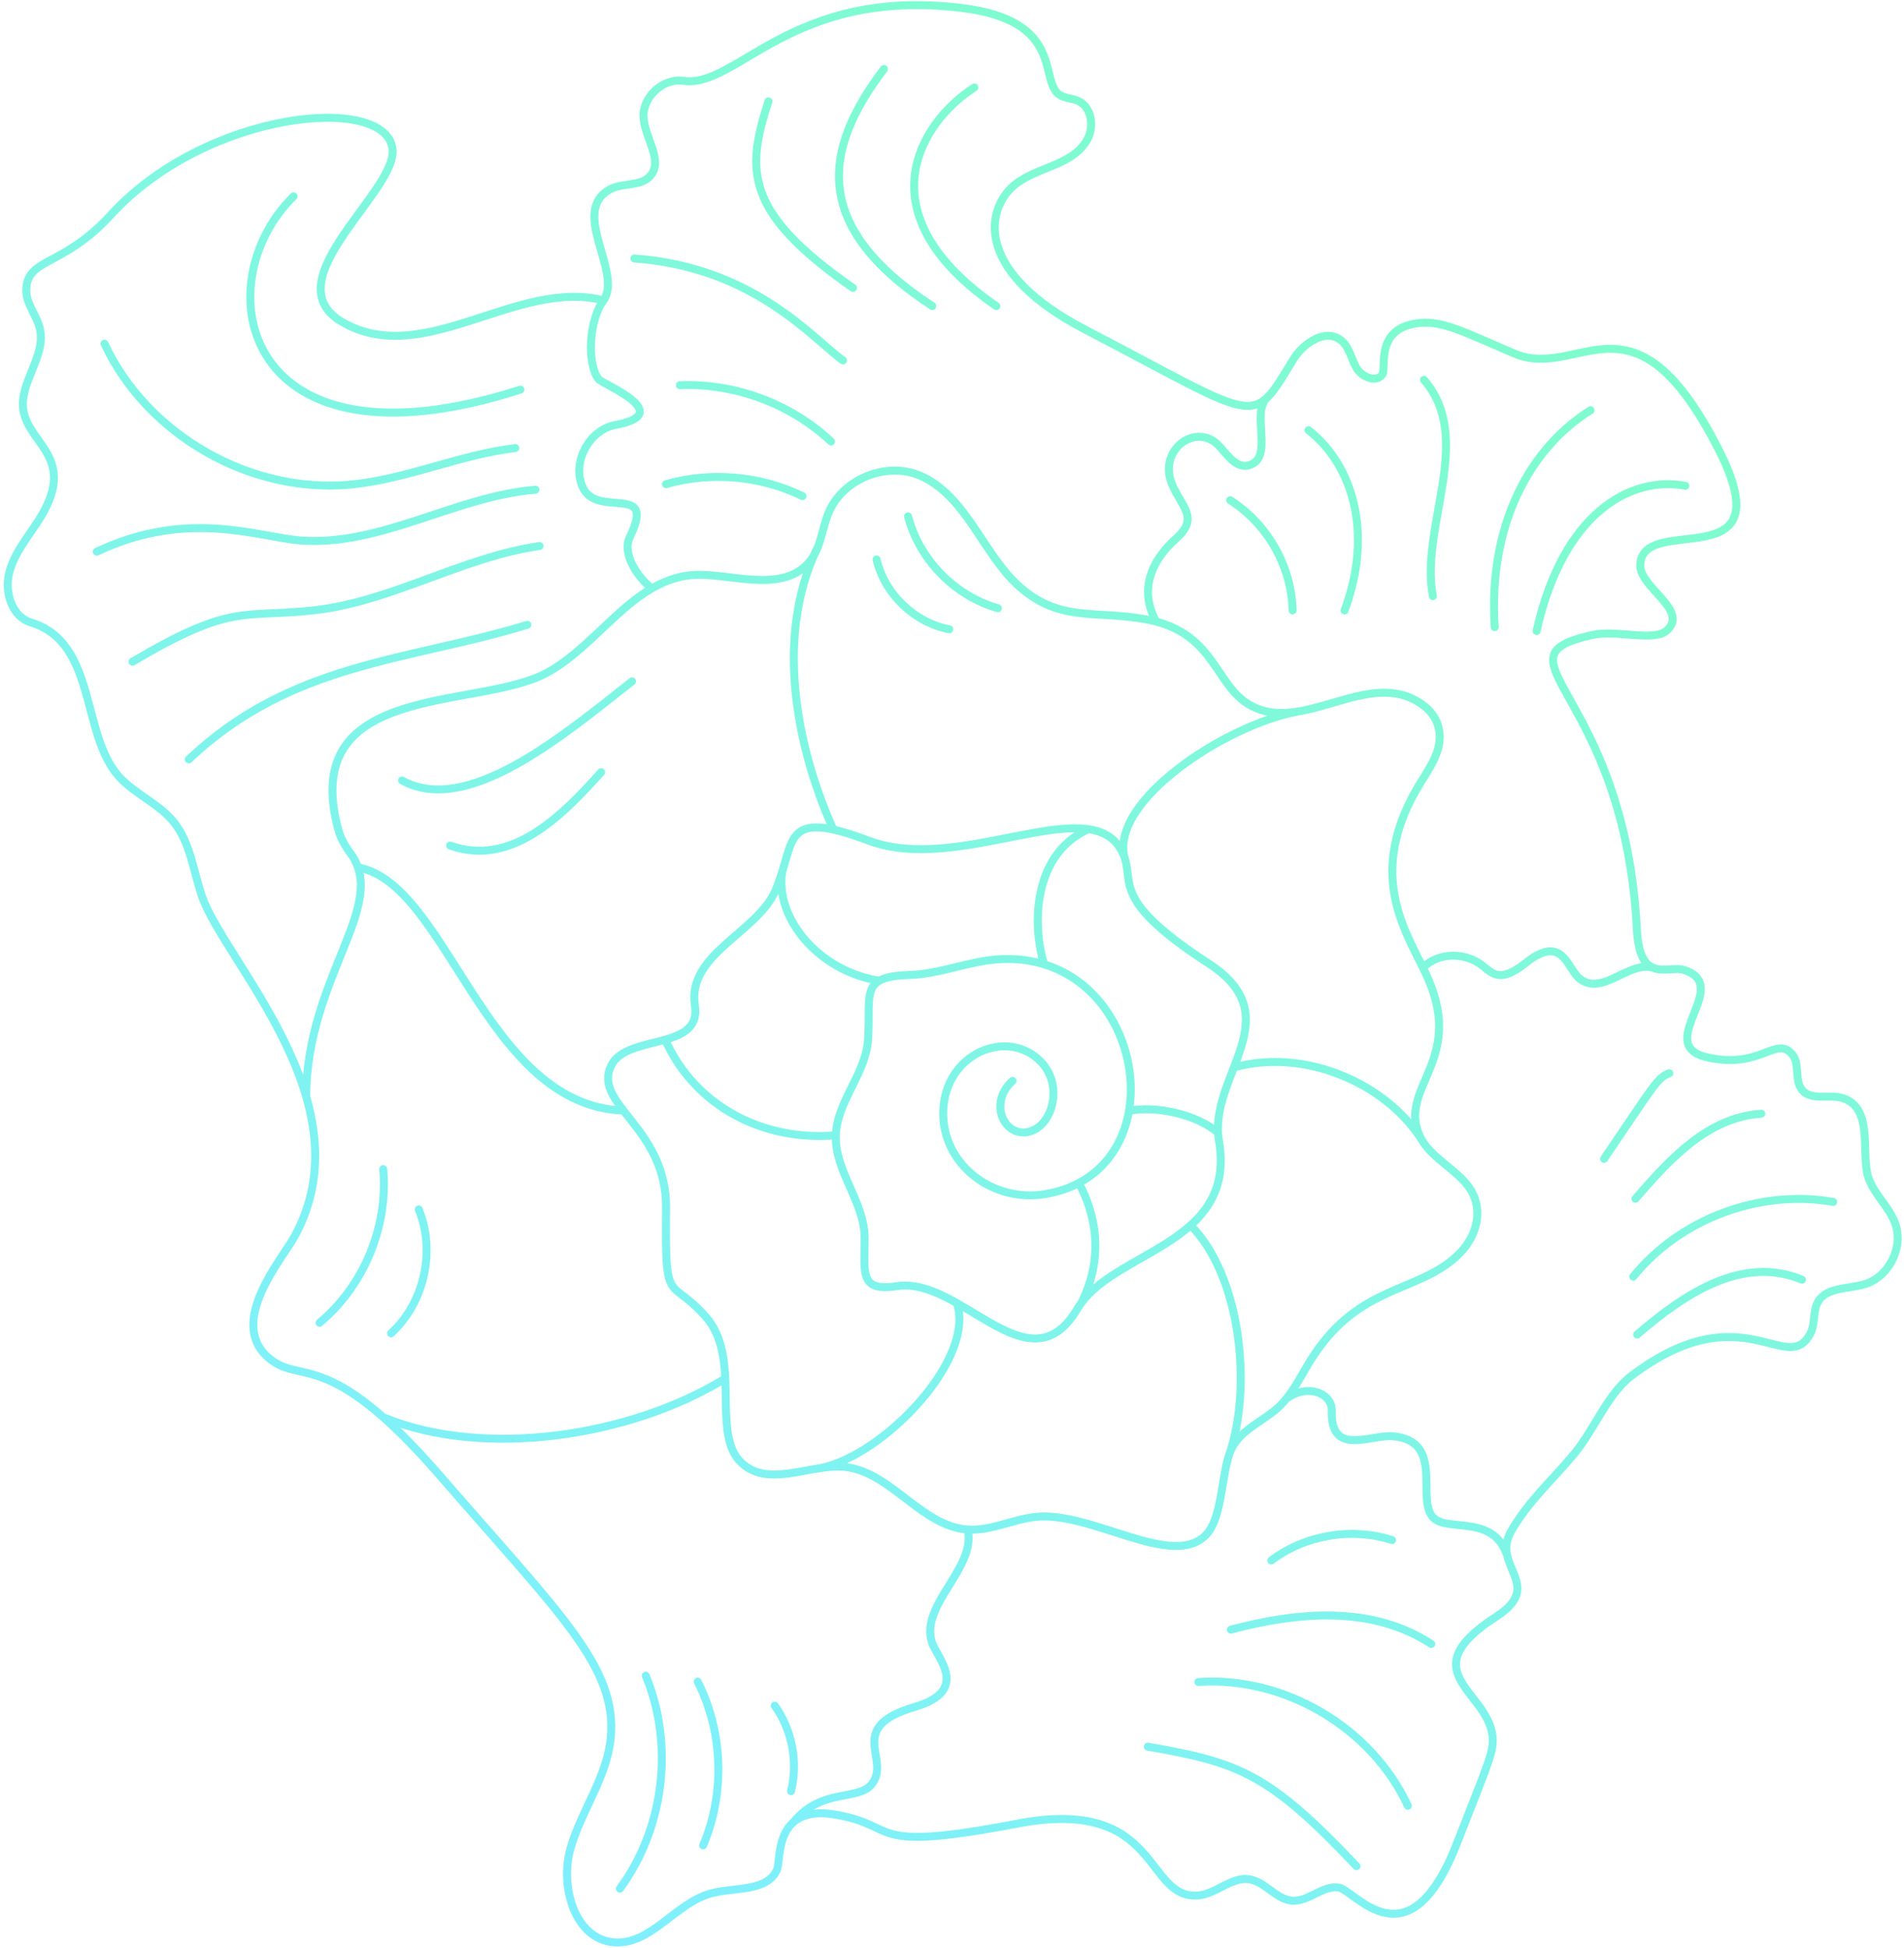 <svg width="478" height="489" viewBox="0 0 478 489" fill="none" xmlns="http://www.w3.org/2000/svg">
    <path d="M151.526 75.416C129.767 69.849 106.465 92.602 86.053 80.939C68.082 70.672 99.689 48.156 98.544 37.459C97.044 23.456 51.907 27.605 27.778 54.002C15.837 67.065 6.86 64.684 6.584 72.683C6.462 76.229 9.286 79.191 10.049 82.658C11.568 89.551 4.73 96.112 5.881 103.075C7.32 111.772 19.82 115.125 9.489 130.961C6.775 135.12 3.47 139.083 2.29 143.908C1.11 148.733 2.993 154.821 7.749 156.273C24.394 161.353 20.241 184.335 29.895 195.007C33.869 199.4 39.799 201.713 43.548 206.299C47.791 211.49 48.504 218.601 50.676 224.941C56.348 241.498 92.352 276.938 73.925 310.483C70.811 316.152 57.048 331.923 67.382 340.878C75.605 348.004 82.003 337.669 110.508 370.563C140.522 405.199 155.049 418.523 153.329 436.369C152.377 446.236 145.895 454.658 143.194 464.195C140.492 473.732 144.342 486.955 154.236 487.672C163.459 488.341 169.59 477.788 178.513 475.377C184.423 473.78 192.52 475.046 195.051 469.473C196.142 467.073 194.108 453.05 209.494 455.567C226.348 458.325 216.589 465.3 255.351 457.874C291.571 450.936 287.174 476.959 300.79 475.895C305.324 475.541 309.117 471.165 313.617 471.835C317.657 472.437 320.383 476.944 324.458 477.214C328.52 477.482 331.987 473.37 336.024 473.898C340.125 474.434 353.563 494.122 365.761 462.811C373.756 442.289 375.257 439.578 374.641 435.45C372.984 424.359 354.445 419.565 375.55 405.953C388.007 397.919 374.279 393.445 379.373 384.438C383.521 377.102 389.95 371.375 395.315 364.876C400.292 358.847 403.574 349.958 409.63 345.387C437.665 324.233 448.73 346.022 454.529 334.732C455.78 332.296 455.06 329.162 456.447 326.801C458.626 323.088 464.042 323.678 468.161 322.423C474.226 320.574 477.934 313.2 475.803 307.225C474.298 303.003 470.499 299.893 469.056 295.65C467.091 289.875 470.481 278.343 462.769 275.757C459.353 274.61 454.797 276.464 452.456 273.723C450.367 271.279 451.994 267.036 449.862 264.627C445.77 260.001 442.06 268.532 428.611 265.471C414.752 262.317 435.29 247.353 422.688 243.516C418.745 242.316 411.657 247.277 410.935 233.317C407.818 173.133 373.561 165.349 399.623 159.453C405.96 158.02 415.264 161.241 418.501 158.26C424.09 153.114 411.426 147.414 411.783 141.718C412.614 128.472 448.258 145.786 431.372 112.682C409.917 70.623 396.568 95.805 380.073 88.728C367.6 83.378 362.302 80.543 356.517 81.084C345.054 82.154 348.07 92.314 347.088 93.93C345.693 96.227 341.932 94.741 340.572 92.418C339.211 90.096 338.77 87.12 336.665 85.441C332.829 82.378 327.195 86.102 324.649 90.29C314.052 107.732 316.696 105.774 272.537 82.804C245.174 68.57 247.522 53.515 253.755 47.294C259.204 41.855 268.82 42.071 272.854 35.239C274.796 31.95 274.141 26.886 270.647 25.332C269.187 24.682 267.459 24.714 266.1 23.876C260.616 20.491 267.746 5.179 241.336 1.984C198.577 -3.19 184.999 22.249 171.582 20.294C166.344 19.531 161.088 24.521 161.581 29.789C162.055 34.848 166.614 40.495 163.185 44.24C160.774 46.872 156.319 45.835 153.176 47.528C142.92 53.051 156.399 68.341 151.526 75.416ZM151.526 75.416C147.892 80.189 147.254 91.084 150.223 95.147C151.157 96.425 170.034 103.819 154.535 106.688C147.98 107.901 143.638 115.834 146.144 122.015C149.636 130.62 164.997 120.782 158.117 134.83C156.082 138.984 159.997 144.881 163.636 147.747M254.203 271.38C248.201 276.745 251.886 285.102 257.726 284.276C264 283.388 267.322 272.748 261.294 266.558C252.953 257.992 237.351 264.419 236.81 278.791C236.305 292.227 249.112 302.025 262.377 299.818C296.93 294.072 287.621 238.173 250.377 240.873C242.965 241.41 235.895 244.556 228.466 244.778C215.588 245.167 218.696 249.504 217.915 261.101C217.345 269.57 210.13 276.556 209.836 285.038C209.524 293.997 217.006 301.754 217.065 310.718C217.121 319.275 215.538 324.426 225.157 322.925C241.349 320.397 258.36 349.19 270.494 328.578C279.131 313.907 310.534 312.849 306.028 286.471C303.219 270.038 324.338 255.489 303.447 241.92C276.948 224.708 285.899 221.089 281.38 213.239C273.031 198.737 240.868 219.638 218.082 211.064C195.81 202.682 199.936 211.368 194.668 223.606C190.141 234.123 172.438 239.591 174.45 252.407C176.265 263.962 157.378 259.479 153.448 267.53C148.647 277.365 167.436 282.969 167.215 303.405C166.943 328.717 167.966 320.125 177.233 330.666C186.096 340.747 178.794 359.04 185.511 366.609C192.23 374.179 203.694 367.261 212.33 368.329C223.867 369.756 231.331 383.226 242.929 384.02M242.929 384.02C248.664 384.414 254.099 381.536 259.807 380.873C274.051 379.219 294.577 394.346 302.927 385.191C307.056 380.665 306.586 369.405 309.068 363.965C311.338 358.988 317.106 356.882 320.93 353.332C324.702 349.829 326.796 344.937 329.603 340.624C341.413 322.476 355.809 324.667 365.848 315.267C368.718 312.58 370.736 308.972 370.87 305.041C371.219 294.888 359.514 292.656 356.252 284.817C351.311 272.946 367.309 266.435 358.687 246.1C354.015 235.082 341.698 220.308 356.921 196.021C359.745 191.517 363.028 186.581 360.621 181.106C359.879 179.417 358.586 177.997 357.09 176.914C343.534 167.105 326.561 185.263 313.086 176.585C305.025 171.395 304.548 158.861 288.422 155.64C275.141 152.988 265.831 156.639 255.209 146.618C246.655 138.549 242.31 124.336 231.056 119.455C222.634 115.802 211.654 120.178 208.07 128.617C206.366 132.631 206.132 137.342 203.44 140.773C196.453 149.684 182.239 143.358 173.071 144.453C158.462 146.199 150.118 162.013 137.172 168.987C119.818 178.335 74.832 171.004 84.915 208.251C85.5 210.411 86.615 212.396 87.951 214.192C97.73 227.334 77.013 245.234 76.865 275.341M242.929 384.02C245.167 393.695 231.005 402.78 233.93 412.271C235.125 416.145 243.794 424.423 229.581 428.588C212.05 433.724 223.864 441.706 218.844 447.963C215.393 452.263 206.409 448.807 199.299 457.394M206.077 368.583C221.846 365.386 245.044 341.238 240.189 327.151M209.838 285.04C191.601 286.63 174.47 277.764 166.993 261.029M220.729 246.247C205.181 243.731 194.422 230.166 196.408 218.762M262.143 242.127C258.946 231.788 259.526 214.299 273.244 208.19M283.42 278.924C289.958 277.534 300.468 279.741 305.797 284.42M270.862 297.019C276.262 307.241 276.218 317.652 271.538 327.024M308.552 365.33C314.514 348.241 311.46 320.284 298.91 307.641M356.859 286.052C347.557 271.602 327.093 263.121 309.761 268.021M325.55 178.698C307.432 182.17 278.491 201.225 282.35 215.44M205.339 137.263C193.479 161.552 201.399 191 209.223 208.288M89.865 217.789C112.51 221.856 121.665 277.551 156.528 278.837M96.203 355.833C121.761 366.378 158.568 360.59 182.072 346.095M378.66 391.551C375.687 379.888 363.714 384.768 359.93 381.144C355.179 376.595 362.987 361.763 349.659 360.609C344.071 360.126 333.952 365.832 334.336 354.126C334.472 349.971 328.413 347.153 322.877 351.218M414.869 242.928C408.632 241.408 402.352 250.041 396.694 245.816C393.393 243.353 392.472 234.24 383.025 241.772C376.679 246.832 374.811 244.53 372.151 242.435C367.864 239.058 361.293 239.026 357.317 242.857M318.049 99.892C313.965 103.782 319.947 115.064 313.54 116.815C309.618 117.886 307.327 112.512 304.66 110.761C298.896 106.976 290.992 113.523 294.183 121.424C296.528 127.23 301.186 129.939 295.318 135.151C288.75 140.985 285.977 148.455 290.286 156.078M155.623 474.186C166.742 459.078 169.294 438.072 162.116 420.718M176.521 463.326C182.069 450.312 181.555 434.852 175.156 422.217M198.582 449.715C200.404 442.424 198.869 434.36 194.495 428.24M340.549 468.547C318.648 445.355 311.13 442.521 288.159 438.54M353.443 453.384C344.344 433.744 322.446 420.804 300.86 422.312M359.327 412.76C344.465 403.069 326.012 404.652 309.015 409.158M319.163 391.787C327.658 385.383 339.323 383.412 349.467 386.668M411.003 335.075C423.129 324.617 437.555 315.146 452.383 321.294M410.023 320.541C421.81 305.988 441.758 298.529 460.225 301.77M410.576 300.976C419.06 291.2 428.608 280.538 442.165 279.622M402.691 290.955C415.378 272.302 416.018 270.651 419.072 269.468M385.762 158.434C392.491 128.231 409.843 119.431 423.117 121.982M375.249 157.457C373.541 131.851 384.112 112.463 399.303 103.005M359.723 149.671C356.388 132.276 370.323 110.171 357.482 95.354M337.567 153.263C344.866 133.549 339.464 116.567 328.503 108.012M324.51 153.259C324.268 142.23 318.183 131.486 308.84 125.599M250.134 76.863C216.402 53.606 231.127 30.597 244.603 21.966M234.047 76.842C203.656 56.973 206.499 37.655 221.911 17.33M214.129 72.282C186.996 53.361 187.218 42.905 192.918 25.456M211.641 90.493C204.201 85.224 189.453 67.098 159.272 64.893M208.632 110.844C198.522 101.366 184.529 96.156 170.69 96.716M201.462 124.56C190.909 119.434 178.46 118.345 167.188 121.56M130.649 97.822C60.762 120.301 51.141 71.423 73.71 49.291M129.374 112.494C115.384 114.174 102.191 120.289 88.165 121.652C62.955 124.101 36.947 109.254 26.23 86.293M134.426 122.953C114.327 124.637 95.739 137.13 75.614 135.713C65.076 134.971 47.385 127.597 24.305 138.512M135.456 137.089C115.913 139.902 98.255 151.117 78.626 153.253C60.707 155.203 58.282 151.339 33.264 166.144M132.387 156.863C102.655 166.009 73.163 166.191 47.401 190.67M158.673 171.06C140.956 185.052 117.213 204.931 100.938 195.955M150.915 193.882C140.729 205.291 128.166 217.682 112.997 212.297M250.529 152.71C239.701 149.631 230.797 140.526 227.963 129.636M238.32 157.997C229.559 156.31 222.097 149.143 220.062 140.459M80.224 332.116C91.339 322.847 97.507 307.965 96.212 293.54M98.172 334.766C106.513 327.131 109.421 314.136 105.13 303.66" stroke="url(#paint0_linear_91_2296)" stroke-opacity="0.5" stroke-width="2" stroke-miterlimit="10" stroke-linecap="round" stroke-linejoin="round"/>
    <defs>
        <linearGradient id="paint0_linear_91_2296" x1="65.006" y1="427.061" x2="360.747" y2="48.53" gradientUnits="userSpaceOnUse">
            <stop stop-color="#00E0FF"/>
            <stop offset="1" stop-color="#00FA9C"/>
        </linearGradient>
    </defs>
</svg>
